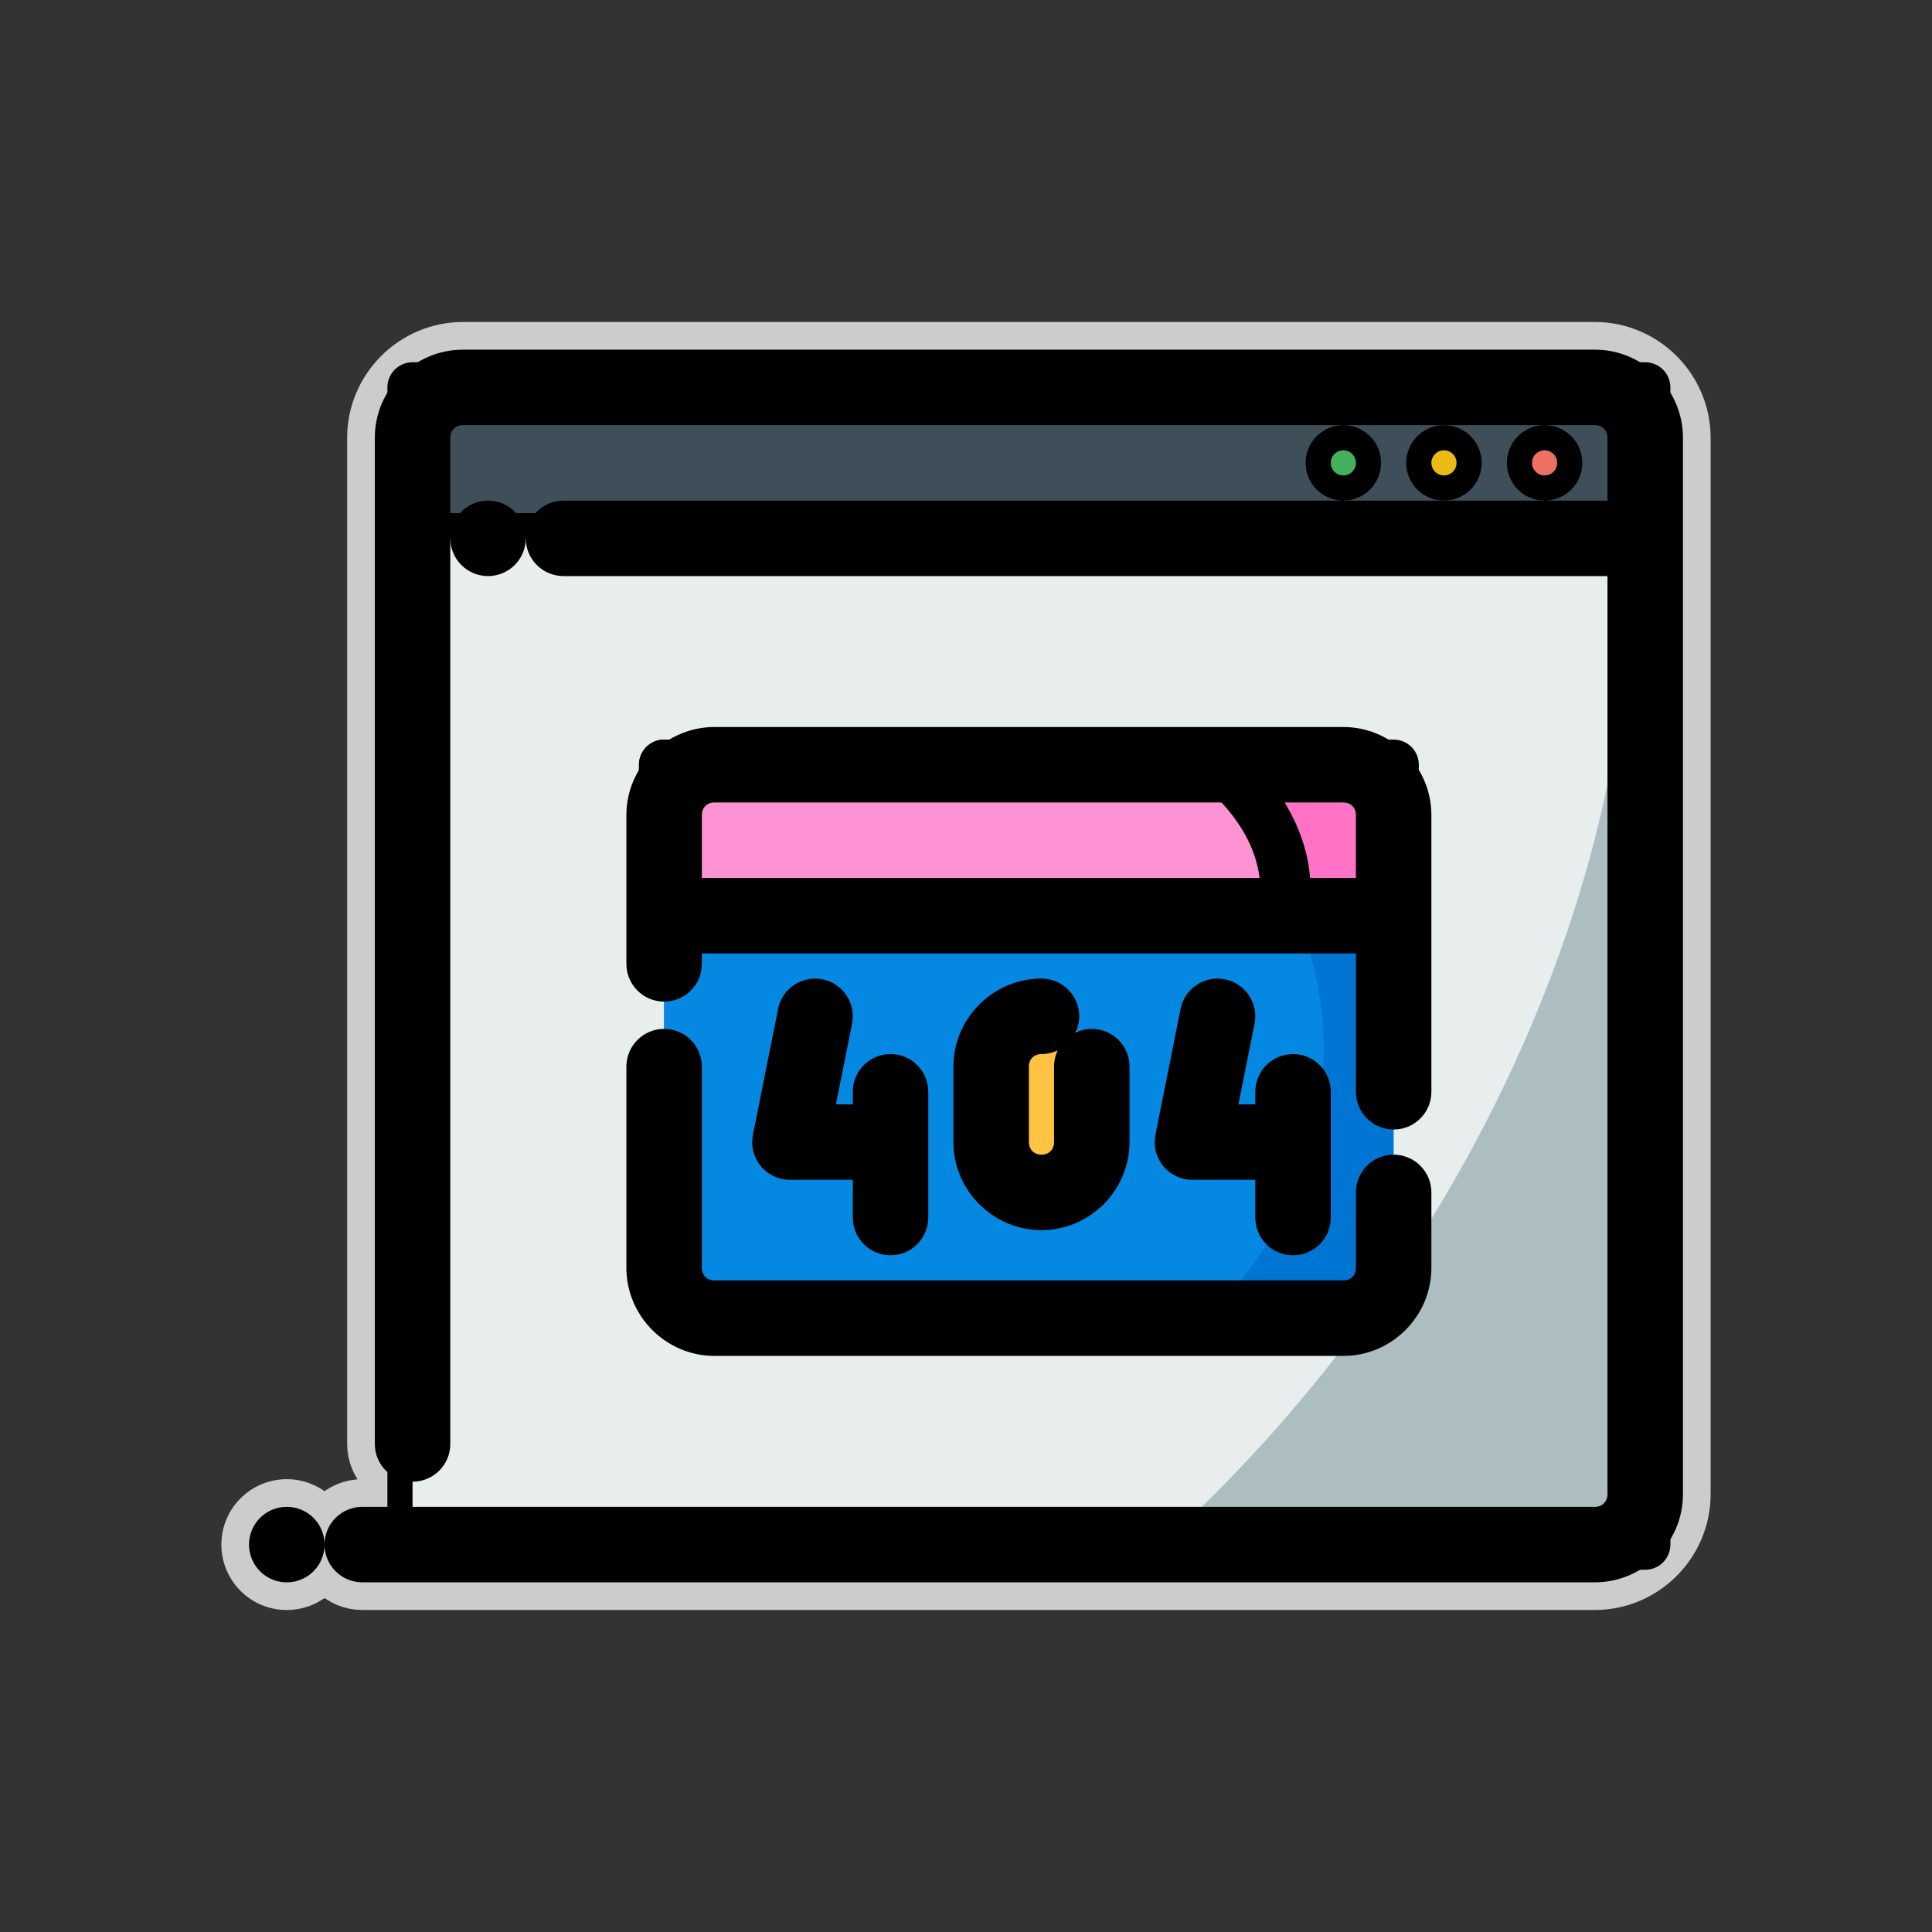 <svg width="256px" height="256px" viewBox="-6.4 -6.4 76.80 76.80" id="svg5" version="1.1" xml:space="preserve" xmlns="http://www.w3.org/2000/svg" xmlns:svg="http://www.w3.org/2000/svg" fill="#000000" stroke="#000000" transform="rotate(0)"><rect x="-6.4" y="-6.4" width="76.80" height="76.80" fill="#333333" stroke="none"/><g id="SVGRepo_bgCarrier" stroke-width="0"></g><g id="SVGRepo_tracerCarrier" stroke-linecap="round" stroke-linejoin="round" stroke="#cccccc" stroke-width="3.2"> <defs id="defs2"></defs> <g id="layer1" transform="translate(-384,-96)"> <path d="m 394,105 h 49 v 6 h -49 z" id="path27804" style="fill:#3e4f59;fill-opacity:1;fill-rule:evenodd;stroke-width:2;stroke-linecap:round;stroke-linejoin:round;stroke-miterlimit:4.1"></path> <path d="m 394,111 h 49 v 40 h -49 z" id="path27806" style="fill:#acbec2;fill-opacity:1;fill-rule:evenodd;stroke-width:2;stroke-linecap:round;stroke-linejoin:round;stroke-miterlimit:4.1"></path> <path d="m 394,111 v 40 h 29.77 a 28.484,41.393 35.599 0 0 18.625,-40 z" id="path27808" style="fill:#e8edee;fill-opacity:1;fill-rule:evenodd;stroke:none;stroke-width:2;stroke-linecap:round;stroke-linejoin:round;stroke-miterlimit:4.1"></path> <path d="m 396,104 c -1.645,0 -3,1.355 -3,3 v 40 c 0,0.552 0.448,1 1,1 0.552,0 1,-0.448 1,-1 v -40 c 0,-0.564 0.436,-1 1,-1 h 45 c 0.564,0 1,0.436 1,1 v 3 h -42 c -0.552,0 -1,0.448 -1,1 0,0.552 0.448,1 1,1 h 42 v 37 c 0,0.564 -0.436,1 -1,1 h -49 c -0.552,0 -1,0.448 -1,1 0,0.552 0.448,1 1,1 h 49 c 1.645,0 3,-1.355 3,-3 0,-14 0,-28 0,-42 0,-1.645 -1.355,-3 -3,-3 z" id="path27810" style="color:#000000;fill:#000000;fill-rule:evenodd;stroke-linecap:round;stroke-linejoin:round;stroke-miterlimit:4.1"></path> <path d="m 439,107 c -0.552,0 -1,0.448 -1,1 0,0.552 0.448,1 1,1 0.552,0 1,-0.448 1,-1 0,-0.552 -0.448,-1 -1,-1 z" id="path27812" style="color:#000000;fill:#ed7161;fill-opacity:1;fill-rule:evenodd;stroke-linecap:round;stroke-linejoin:round;stroke-miterlimit:4.1;-inkscape-stroke:none"></path> <path d="m 435,107 c -0.552,0 -1,0.448 -1,1 0,0.552 0.448,1 1,1 0.552,0 1,-0.448 1,-1 0,-0.552 -0.448,-1 -1,-1 z" id="path27814" style="color:#000000;fill:#ecba16;fill-opacity:1;fill-rule:evenodd;stroke-linecap:round;stroke-linejoin:round;stroke-miterlimit:4.1;-inkscape-stroke:none"></path> <path d="m 431,107 c -0.552,0 -1,0.448 -1,1 0,0.552 0.448,1 1,1 0.552,0 1,-0.448 1,-1 0,-0.552 -0.448,-1 -1,-1 z" id="path27816" style="color:#000000;fill:#42b05c;fill-opacity:1;fill-rule:evenodd;stroke-linecap:round;stroke-linejoin:round;stroke-miterlimit:4.1;-inkscape-stroke:none"></path> <path d="m 389,150 a 1,1 0 0 0 -1,1 1,1 0 0 0 1,1 1,1 0 0 0 1,-1 1,1 0 0 0 -1,-1 z" id="path27818" style="color:#000000;fill:#000000;fill-rule:evenodd;stroke-linecap:round;stroke-linejoin:round;stroke-miterlimit:4.1;-inkscape-stroke:none"></path> <path d="m 397,110 c -0.552,0 -1,0.448 -1,1 0,0.552 0.448,1 1,1 0.552,0 1,-0.448 1,-1 0,-0.552 -0.448,-1 -1,-1 z" id="path27820" style="color:#000000;fill:#000000;fill-rule:evenodd;stroke-linecap:round;stroke-linejoin:round;stroke-miterlimit:4.1;-inkscape-stroke:none"></path> <rect height="22" id="rect4427" rx="2" ry="2" style="fill:#0075d3;fill-opacity:1;fill-rule:evenodd;stroke:none;stroke-width:2;stroke-linecap:round;stroke-linejoin:round;stroke-miterlimit:4.1" width="29" x="404" y="120"></rect> <path d="m 406,120 c -1.108,0 -2,0.892 -2,2 v 18 c 0,1.108 0.892,2 2,2 h 19.584 A 19.317,16.375 0 0 0 430.221,131.367 19.317,16.375 0 0 0 424.803,120 Z" id="path27648" style="fill:#0588e2;fill-opacity:1;fill-rule:evenodd;stroke:none;stroke-width:2;stroke-linecap:round;stroke-linejoin:round;stroke-miterlimit:4.1"></path> <rect height="6" id="rect8552" style="fill:#fe73c5;fill-opacity:1;fill-rule:evenodd;stroke-width:2;stroke-linecap:round;stroke-linejoin:round;stroke-miterlimit:4.1" width="29" x="404" y="120"></rect> <path d="m 404,120 v 6 h 24.59 a 14,8.5 0 0 0 0.109,-1 14,8.5 0 0 0 -2.68,-5 z" id="path8626" style="fill:#fe93d3;fill-opacity:1;fill-rule:evenodd;stroke-width:2;stroke-linecap:round;stroke-linejoin:round;stroke-miterlimit:4.1"></path> <g id="path4429" transform="translate(0,-4)"> <path d="m 404,130 h 29" id="path7162" style="color:#000000;fill:#918383;fill-rule:evenodd;stroke-width:2;stroke-linecap:round;stroke-linejoin:round;stroke-miterlimit:4.1;-inkscape-stroke:none"></path> <path d="m 406,123 c -1.645,0 -3,1.355 -3,3 0,1.972 0,3.944 0,5.916 0,0.552 0.448,1 1,1 0.552,0 1,-0.448 1,-1 V 131 h 27 v 6 c 0,0.552 0.448,1 1,1 0.552,0 1,-0.448 1,-1 0,-3.667 0,-7.333 0,-11 0,-1.645 -1.355,-3 -3,-3 z m 0,2 h 25 c 0.571,0 1,0.429 1,1 v 3 h -27 v -3 c 0,-0.571 0.429,-1 1,-1 z m -2,10 c -0.552,0 -1,0.448 -1,1 v 8 c 0,1.645 1.355,3 3,3 h 25 c 1.645,0 3,-1.355 3,-3 v -3 c 0,-0.552 -0.448,-1 -1,-1 -0.552,0 -1,0.448 -1,1 v 3 c 0,0.571 -0.429,1 -1,1 h -25 c -0.571,0 -1,-0.429 -1,-1 v -8 c 0,-0.552 -0.448,-1 -1,-1 z" id="path7164" style="color:#000000;fill:#000000;fill-rule:evenodd;stroke-linecap:round;stroke-linejoin:round;stroke-miterlimit:4.1;-inkscape-stroke:none"></path> </g> <path d="m 409.936,129.002 c -0.452,0.029 -0.828,0.359 -0.916,0.803 l -1,5 C 407.896,135.423 408.369,136 409,136 h 3 v 2 c 0,0.552 0.448,1 1,1 0.552,0 1,-0.448 1,-1 0,-1.667 0,-3.333 0,-5 0,-0.552 -0.448,-1 -1,-1 -0.552,0 -1,0.448 -1,1 v 1 h -1.781 l 0.762,-3.805 c 0.108,-0.541 -0.244,-1.068 -0.785,-1.176 -0.085,-0.017 -0.173,-0.023 -0.26,-0.018 z" id="path8873" style="color:#000000;fill:#000000;fill-rule:evenodd;stroke-linecap:round;stroke-linejoin:round;stroke-miterlimit:4.1;-inkscape-stroke:none"></path> <path d="m 419,130 c 1.108,0 2,0.892 2,2 v 3 c 0,1.108 -0.892,2 -2,2 -1.108,0 -2,-0.892 -2,-2 v -3 c 0,-1.108 0.892,-2 2,-2 z" id="rect5745" style="fill:#ffc343;fill-opacity:1;fill-rule:evenodd;stroke:none;stroke-width:2;stroke-linecap:round;stroke-linejoin:round;stroke-miterlimit:4.1"></path> <path d="m 419,129 c -1.645,0 -3,1.355 -3,3 v 3 c 0,1.645 1.355,3 3,3 1.645,0 3,-1.355 3,-3 v -3 a 1,1 0 0 0 -1,-1 1,1 0 0 0 -1,1 v 3 c 0,0.571 -0.429,1 -1,1 -0.571,0 -1,-0.429 -1,-1 v -3 c 0,-0.571 0.429,-1 1,-1 a 1,1 0 0 0 1,-1 1,1 0 0 0 -1,-1 z" id="path7169" style="color:#000000;fill:#000000;fill-rule:evenodd;stroke-linecap:round;stroke-linejoin:round;stroke-miterlimit:4.1;-inkscape-stroke:none"></path> <path d="m 425.936,129.002 c -0.452,0.029 -0.828,0.359 -0.916,0.803 l -1,5 C 423.896,135.423 424.369,136 425,136 h 3 v 2 c 0,0.552 0.448,1 1,1 0.552,0 1,-0.448 1,-1 0,-1.667 0,-3.333 0,-5 0,-0.552 -0.448,-1 -1,-1 -0.552,0 -1,0.448 -1,1 v 1 h -1.781 l 0.762,-3.805 c 0.108,-0.541 -0.244,-1.068 -0.785,-1.176 -0.085,-0.017 -0.173,-0.023 -0.26,-0.018 z" id="path69785" style="color:#000000;fill:#000000;fill-rule:evenodd;stroke-linecap:round;stroke-linejoin:round;stroke-miterlimit:4.1;-inkscape-stroke:none"></path> </g> </g><g id="SVGRepo_iconCarrier"> <defs id="defs2"></defs> <g id="layer1" transform="translate(-384,-96)"> <path d="m 394,105 h 49 v 6 h -49 z" id="path27804" style="fill:#3e4f59;fill-opacity:1;fill-rule:evenodd;stroke-width:2;stroke-linecap:round;stroke-linejoin:round;stroke-miterlimit:4.1"></path> <path d="m 394,111 h 49 v 40 h -49 z" id="path27806" style="fill:#acbec2;fill-opacity:1;fill-rule:evenodd;stroke-width:2;stroke-linecap:round;stroke-linejoin:round;stroke-miterlimit:4.1"></path> <path d="m 394,111 v 40 h 29.77 a 28.484,41.393 35.599 0 0 18.625,-40 z" id="path27808" style="fill:#e8edee;fill-opacity:1;fill-rule:evenodd;stroke:none;stroke-width:2;stroke-linecap:round;stroke-linejoin:round;stroke-miterlimit:4.1"></path> <path d="m 396,104 c -1.645,0 -3,1.355 -3,3 v 40 c 0,0.552 0.448,1 1,1 0.552,0 1,-0.448 1,-1 v -40 c 0,-0.564 0.436,-1 1,-1 h 45 c 0.564,0 1,0.436 1,1 v 3 h -42 c -0.552,0 -1,0.448 -1,1 0,0.552 0.448,1 1,1 h 42 v 37 c 0,0.564 -0.436,1 -1,1 h -49 c -0.552,0 -1,0.448 -1,1 0,0.552 0.448,1 1,1 h 49 c 1.645,0 3,-1.355 3,-3 0,-14 0,-28 0,-42 0,-1.645 -1.355,-3 -3,-3 z" id="path27810" style="color:#000000;fill:#000000;fill-rule:evenodd;stroke-linecap:round;stroke-linejoin:round;stroke-miterlimit:4.1"></path> <path d="m 439,107 c -0.552,0 -1,0.448 -1,1 0,0.552 0.448,1 1,1 0.552,0 1,-0.448 1,-1 0,-0.552 -0.448,-1 -1,-1 z" id="path27812" style="color:#000000;fill:#ed7161;fill-opacity:1;fill-rule:evenodd;stroke-linecap:round;stroke-linejoin:round;stroke-miterlimit:4.1;-inkscape-stroke:none"></path> <path d="m 435,107 c -0.552,0 -1,0.448 -1,1 0,0.552 0.448,1 1,1 0.552,0 1,-0.448 1,-1 0,-0.552 -0.448,-1 -1,-1 z" id="path27814" style="color:#000000;fill:#ecba16;fill-opacity:1;fill-rule:evenodd;stroke-linecap:round;stroke-linejoin:round;stroke-miterlimit:4.1;-inkscape-stroke:none"></path> <path d="m 431,107 c -0.552,0 -1,0.448 -1,1 0,0.552 0.448,1 1,1 0.552,0 1,-0.448 1,-1 0,-0.552 -0.448,-1 -1,-1 z" id="path27816" style="color:#000000;fill:#42b05c;fill-opacity:1;fill-rule:evenodd;stroke-linecap:round;stroke-linejoin:round;stroke-miterlimit:4.1;-inkscape-stroke:none"></path> <path d="m 389,150 a 1,1 0 0 0 -1,1 1,1 0 0 0 1,1 1,1 0 0 0 1,-1 1,1 0 0 0 -1,-1 z" id="path27818" style="color:#000000;fill:#000000;fill-rule:evenodd;stroke-linecap:round;stroke-linejoin:round;stroke-miterlimit:4.1;-inkscape-stroke:none"></path> <path d="m 397,110 c -0.552,0 -1,0.448 -1,1 0,0.552 0.448,1 1,1 0.552,0 1,-0.448 1,-1 0,-0.552 -0.448,-1 -1,-1 z" id="path27820" style="color:#000000;fill:#000000;fill-rule:evenodd;stroke-linecap:round;stroke-linejoin:round;stroke-miterlimit:4.1;-inkscape-stroke:none"></path> <rect height="22" id="rect4427" rx="2" ry="2" style="fill:#0075d3;fill-opacity:1;fill-rule:evenodd;stroke:none;stroke-width:2;stroke-linecap:round;stroke-linejoin:round;stroke-miterlimit:4.1" width="29" x="404" y="120"></rect> <path d="m 406,120 c -1.108,0 -2,0.892 -2,2 v 18 c 0,1.108 0.892,2 2,2 h 19.584 A 19.317,16.375 0 0 0 430.221,131.367 19.317,16.375 0 0 0 424.803,120 Z" id="path27648" style="fill:#0588e2;fill-opacity:1;fill-rule:evenodd;stroke:none;stroke-width:2;stroke-linecap:round;stroke-linejoin:round;stroke-miterlimit:4.1"></path> <rect height="6" id="rect8552" style="fill:#fe73c5;fill-opacity:1;fill-rule:evenodd;stroke-width:2;stroke-linecap:round;stroke-linejoin:round;stroke-miterlimit:4.1" width="29" x="404" y="120"></rect> <path d="m 404,120 v 6 h 24.59 a 14,8.5 0 0 0 0.109,-1 14,8.5 0 0 0 -2.68,-5 z" id="path8626" style="fill:#fe93d3;fill-opacity:1;fill-rule:evenodd;stroke-width:2;stroke-linecap:round;stroke-linejoin:round;stroke-miterlimit:4.1"></path> <g id="path4429" transform="translate(0,-4)"> <path d="m 404,130 h 29" id="path7162" style="color:#000000;fill:#918383;fill-rule:evenodd;stroke-width:2;stroke-linecap:round;stroke-linejoin:round;stroke-miterlimit:4.1;-inkscape-stroke:none"></path> <path d="m 406,123 c -1.645,0 -3,1.355 -3,3 0,1.972 0,3.944 0,5.916 0,0.552 0.448,1 1,1 0.552,0 1,-0.448 1,-1 V 131 h 27 v 6 c 0,0.552 0.448,1 1,1 0.552,0 1,-0.448 1,-1 0,-3.667 0,-7.333 0,-11 0,-1.645 -1.355,-3 -3,-3 z m 0,2 h 25 c 0.571,0 1,0.429 1,1 v 3 h -27 v -3 c 0,-0.571 0.429,-1 1,-1 z m -2,10 c -0.552,0 -1,0.448 -1,1 v 8 c 0,1.645 1.355,3 3,3 h 25 c 1.645,0 3,-1.355 3,-3 v -3 c 0,-0.552 -0.448,-1 -1,-1 -0.552,0 -1,0.448 -1,1 v 3 c 0,0.571 -0.429,1 -1,1 h -25 c -0.571,0 -1,-0.429 -1,-1 v -8 c 0,-0.552 -0.448,-1 -1,-1 z" id="path7164" style="color:#000000;fill:#000000;fill-rule:evenodd;stroke-linecap:round;stroke-linejoin:round;stroke-miterlimit:4.1;-inkscape-stroke:none"></path> </g> <path d="m 409.936,129.002 c -0.452,0.029 -0.828,0.359 -0.916,0.803 l -1,5 C 407.896,135.423 408.369,136 409,136 h 3 v 2 c 0,0.552 0.448,1 1,1 0.552,0 1,-0.448 1,-1 0,-1.667 0,-3.333 0,-5 0,-0.552 -0.448,-1 -1,-1 -0.552,0 -1,0.448 -1,1 v 1 h -1.781 l 0.762,-3.805 c 0.108,-0.541 -0.244,-1.068 -0.785,-1.176 -0.085,-0.017 -0.173,-0.023 -0.26,-0.018 z" id="path8873" style="color:#000000;fill:#000000;fill-rule:evenodd;stroke-linecap:round;stroke-linejoin:round;stroke-miterlimit:4.1;-inkscape-stroke:none"></path> <path d="m 419,130 c 1.108,0 2,0.892 2,2 v 3 c 0,1.108 -0.892,2 -2,2 -1.108,0 -2,-0.892 -2,-2 v -3 c 0,-1.108 0.892,-2 2,-2 z" id="rect5745" style="fill:#ffc343;fill-opacity:1;fill-rule:evenodd;stroke:none;stroke-width:2;stroke-linecap:round;stroke-linejoin:round;stroke-miterlimit:4.1"></path> <path d="m 419,129 c -1.645,0 -3,1.355 -3,3 v 3 c 0,1.645 1.355,3 3,3 1.645,0 3,-1.355 3,-3 v -3 a 1,1 0 0 0 -1,-1 1,1 0 0 0 -1,1 v 3 c 0,0.571 -0.429,1 -1,1 -0.571,0 -1,-0.429 -1,-1 v -3 c 0,-0.571 0.429,-1 1,-1 a 1,1 0 0 0 1,-1 1,1 0 0 0 -1,-1 z" id="path7169" style="color:#000000;fill:#000000;fill-rule:evenodd;stroke-linecap:round;stroke-linejoin:round;stroke-miterlimit:4.1;-inkscape-stroke:none"></path> <path d="m 425.936,129.002 c -0.452,0.029 -0.828,0.359 -0.916,0.803 l -1,5 C 423.896,135.423 424.369,136 425,136 h 3 v 2 c 0,0.552 0.448,1 1,1 0.552,0 1,-0.448 1,-1 0,-1.667 0,-3.333 0,-5 0,-0.552 -0.448,-1 -1,-1 -0.552,0 -1,0.448 -1,1 v 1 h -1.781 l 0.762,-3.805 c 0.108,-0.541 -0.244,-1.068 -0.785,-1.176 -0.085,-0.017 -0.173,-0.023 -0.26,-0.018 z" id="path69785" style="color:#000000;fill:#000000;fill-rule:evenodd;stroke-linecap:round;stroke-linejoin:round;stroke-miterlimit:4.1;-inkscape-stroke:none"></path> </g> </g></svg>